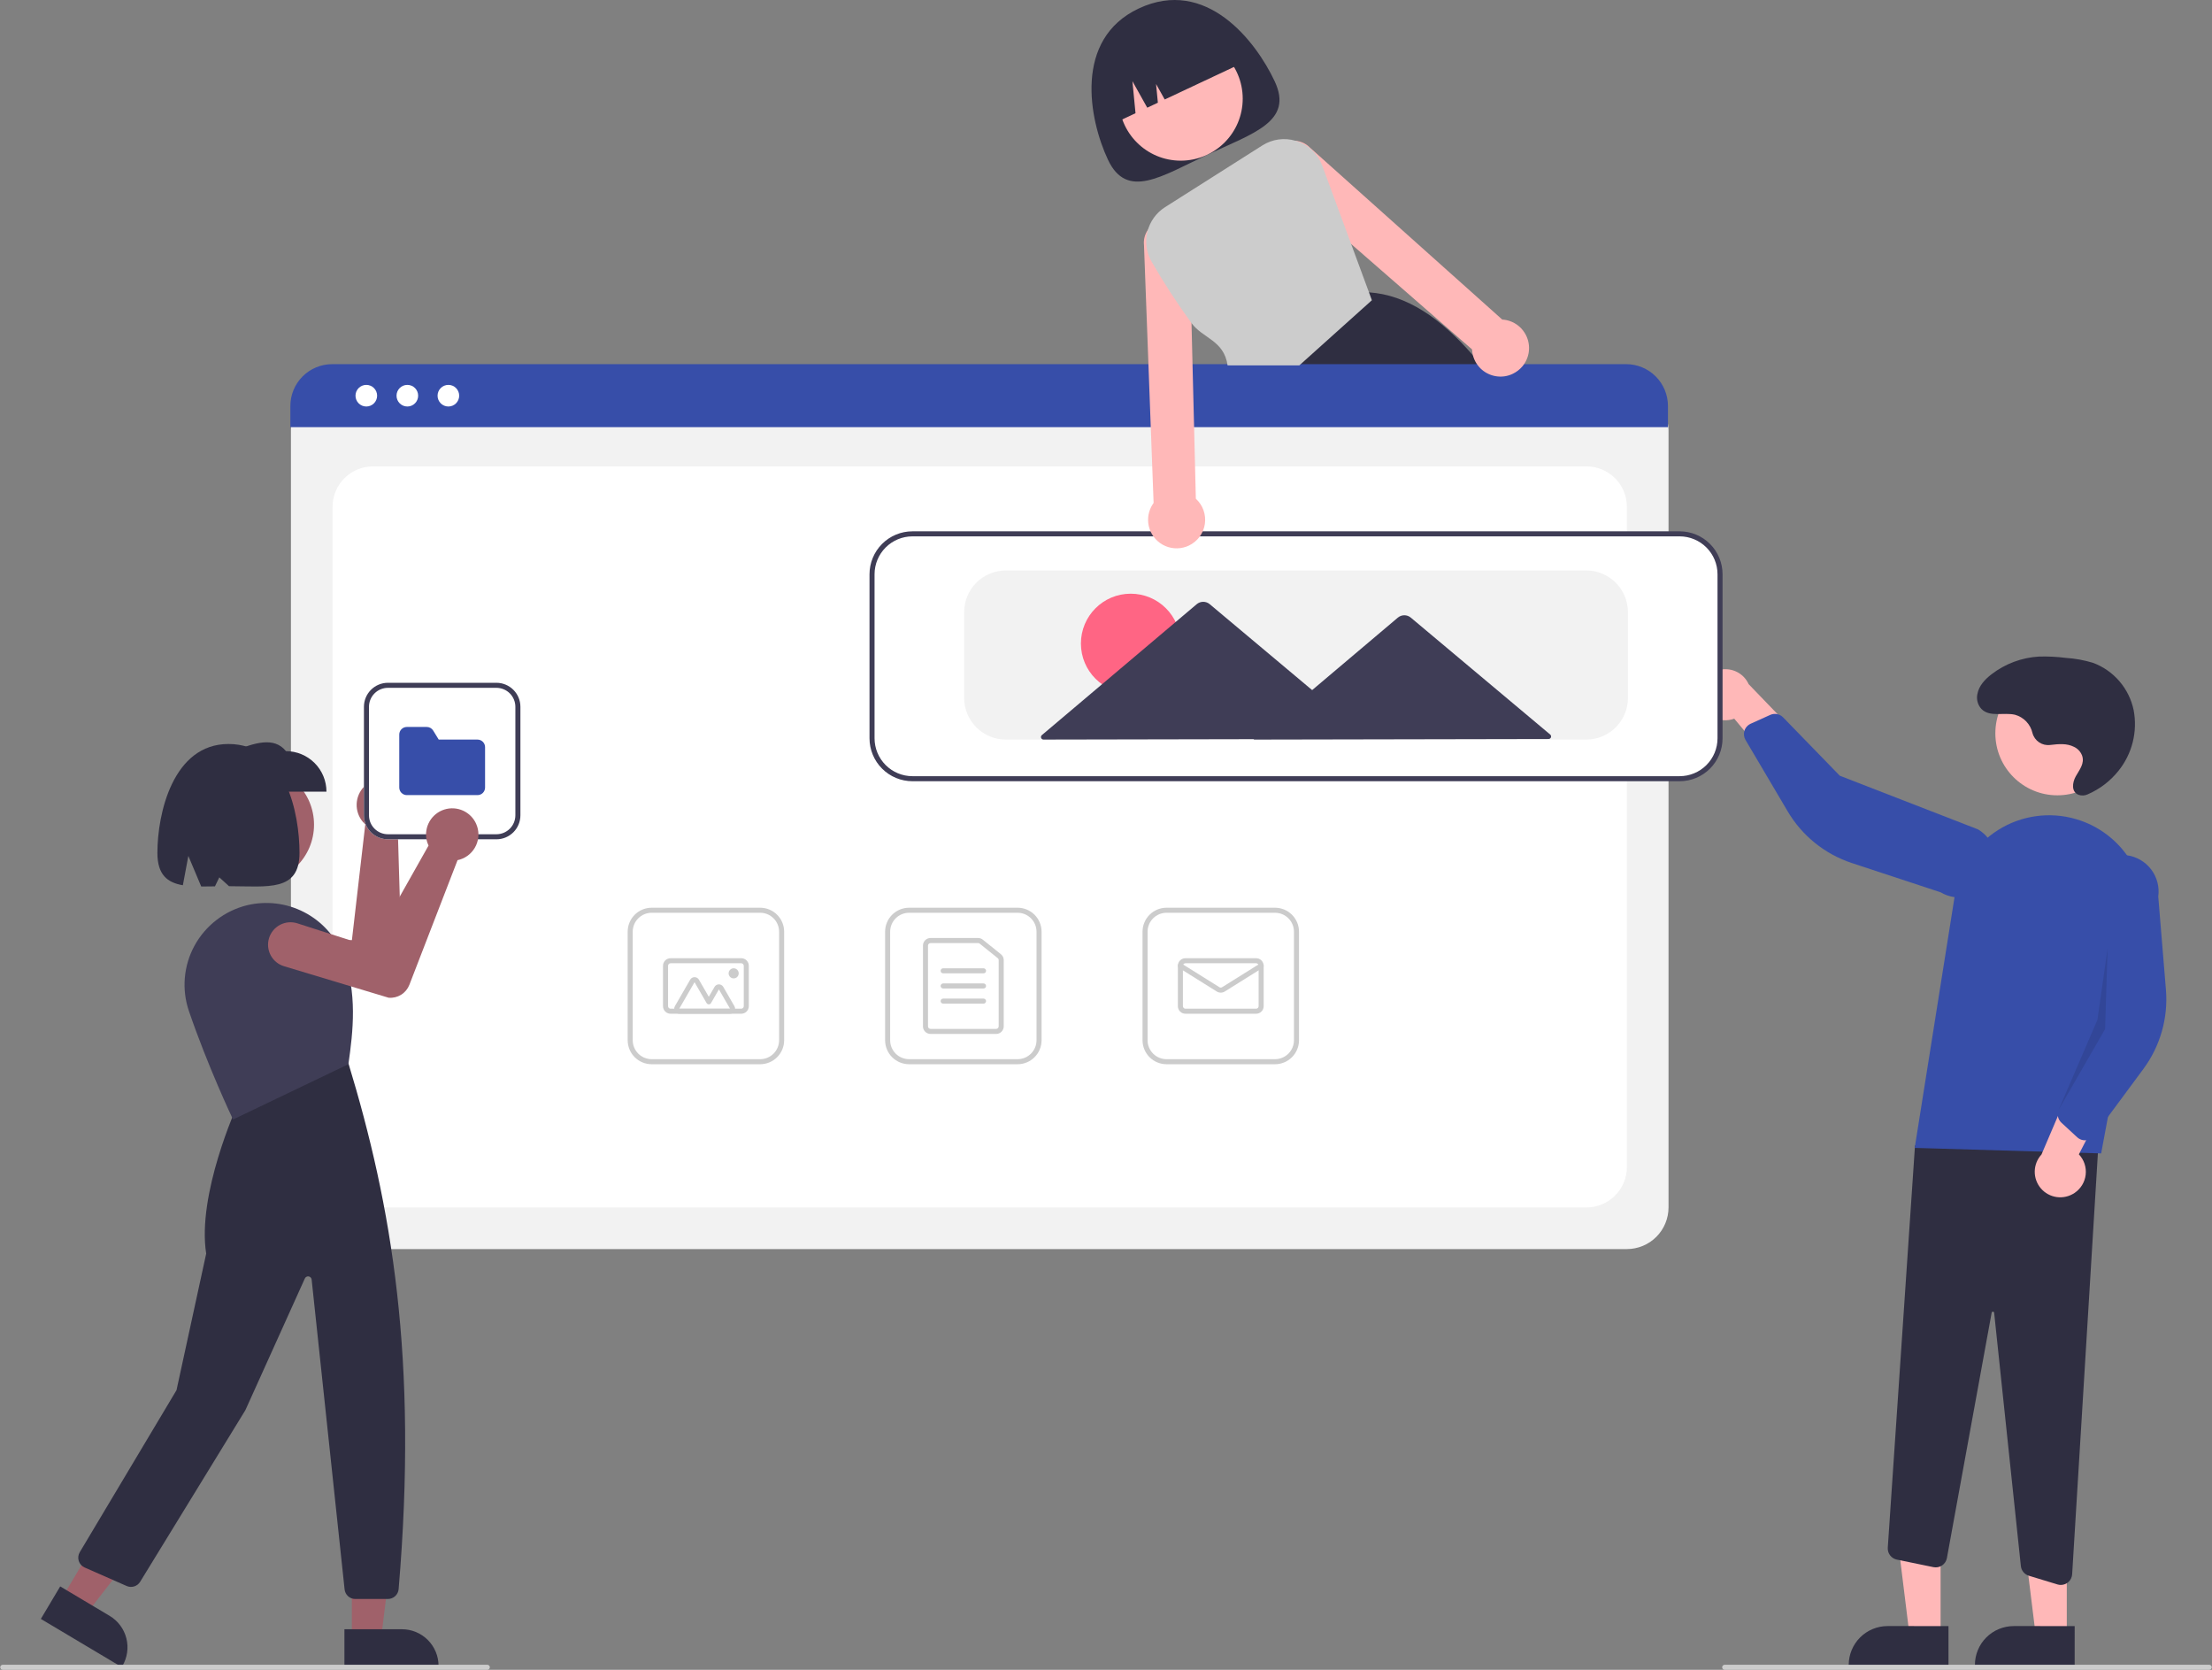 <svg width="424" height="320" viewBox="0 0 424 320" fill="none" xmlns="http://www.w3.org/2000/svg">
<rect x="0" y="0" width="424" height="320" fill="#808080" stroke="none"/>
<g clip-path="url(#clip0_6416_27890)">
<path d="M244.332 15.575C247.969 23.312 240.264 25.504 231.437 29.652C222.611 33.799 216.006 38.332 212.37 30.594C208.734 22.856 205.784 7.497 218.27 1.63C231.186 -4.439 240.696 7.837 244.332 15.575Z" fill="#2F2E41"/>
<path d="M226.325 30.791C232.887 30.791 238.206 25.471 238.206 18.909C238.206 12.347 232.887 7.027 226.325 7.027C219.762 7.027 214.443 12.347 214.443 18.909C214.443 25.471 219.762 30.791 226.325 30.791Z" fill="#FFB8B8"/>
<path d="M285.19 71.603C284.778 71.066 284.367 70.538 283.951 70.026C283.414 69.358 282.874 68.711 282.331 68.086C276.172 60.979 269.622 56.504 262.409 56.025H262.399L262.293 56.016L247.92 70.026L243.034 74.786L243.14 75.047L245.777 81.612H291.972C289.891 78.157 287.627 74.816 285.19 71.603Z" fill="#2F2E41"/>
<path d="M213.404 23.694L217.657 21.696L217.065 15.56L219.909 20.638L221.942 19.682L221.596 16.103L223.256 19.065L238.361 11.967C236.942 8.948 234.382 6.616 231.244 5.484C228.106 4.353 224.647 4.514 221.628 5.932L219.439 6.961C216.419 8.38 214.088 10.94 212.956 14.078C211.824 17.216 211.985 20.675 213.404 23.694Z" fill="#2F2E41"/>
<path d="M311.845 239.37H63.75C61.633 239.368 59.605 238.526 58.108 237.03C56.612 235.533 55.77 233.504 55.768 231.388V82.313C55.769 80.762 56.386 79.276 57.482 78.18C58.578 77.083 60.065 76.467 61.615 76.465H313.878C315.456 76.467 316.968 77.094 318.083 78.209C319.198 79.325 319.826 80.837 319.827 82.414V231.388C319.825 233.504 318.983 235.533 317.487 237.03C315.99 238.526 313.962 239.368 311.845 239.37Z" fill="#F2F2F2"/>
<path d="M71.49 231.388H304.105C306.158 231.388 308.127 230.573 309.578 229.121C311.03 227.67 311.845 225.701 311.845 223.648V97.119C311.845 95.066 311.03 93.098 309.578 91.646C308.127 90.194 306.158 89.379 304.105 89.379H71.49C69.437 89.379 67.468 90.194 66.017 91.646C64.565 93.098 63.75 95.066 63.75 97.119V223.648C63.75 225.701 64.565 227.67 66.017 229.121C67.468 230.573 69.437 231.388 71.49 231.388Z" fill="white"/>
<path d="M319.716 81.855H55.656V77.791C55.659 75.668 56.504 73.633 58.006 72.132C59.508 70.631 61.543 69.787 63.667 69.785H311.705C313.828 69.787 315.864 70.631 317.366 72.132C318.868 73.633 319.713 75.668 319.716 77.791V81.855Z" fill="#374EA9"/>
<path d="M70.215 77.902C71.359 77.902 72.287 76.974 72.287 75.83C72.287 74.686 71.359 73.758 70.215 73.758C69.07 73.758 68.143 74.686 68.143 75.83C68.143 76.974 69.07 77.902 70.215 77.902Z" fill="white"/>
<path d="M78.08 77.902C79.225 77.902 80.152 76.974 80.152 75.83C80.152 74.686 79.225 73.758 78.08 73.758C76.936 73.758 76.008 74.686 76.008 75.83C76.008 76.974 76.936 77.902 78.08 77.902Z" fill="white"/>
<path d="M85.946 77.902C87.09 77.902 88.018 76.974 88.018 75.83C88.018 74.686 87.09 73.758 85.946 73.758C84.801 73.758 83.874 74.686 83.874 75.83C83.874 76.974 84.801 77.902 85.946 77.902Z" fill="white"/>
<path d="M195.056 203.947H174.254C173.035 203.945 171.867 203.461 171.006 202.599C170.144 201.738 169.659 200.569 169.658 199.351V178.549C169.659 177.33 170.144 176.162 171.006 175.301C171.867 174.439 173.035 173.955 174.254 173.953H195.056C196.274 173.955 197.442 174.439 198.304 175.301C199.166 176.162 199.65 177.33 199.652 178.549V199.351C199.65 200.569 199.166 201.738 198.304 202.599C197.442 203.461 196.274 203.945 195.056 203.947ZM174.254 174.921C173.292 174.922 172.37 175.304 171.689 175.985C171.009 176.665 170.627 177.587 170.625 178.549V199.351C170.627 200.313 171.009 201.235 171.689 201.915C172.37 202.596 173.292 202.978 174.254 202.979H195.056C196.018 202.978 196.94 202.596 197.62 201.915C198.3 201.235 198.683 200.313 198.684 199.351V178.549C198.683 177.587 198.3 176.665 197.62 175.985C196.94 175.304 196.018 174.922 195.056 174.921H174.254Z" fill="#CCCCCC"/>
<path d="M190.944 198.141H178.366C177.981 198.141 177.612 197.988 177.34 197.715C177.068 197.443 176.915 197.075 176.915 196.69V181.209C176.915 180.824 177.068 180.455 177.34 180.183C177.612 179.911 177.981 179.758 178.366 179.758H187.48C187.81 179.758 188.131 179.871 188.389 180.078L191.853 182.861C192.022 182.997 192.159 183.169 192.253 183.365C192.347 183.561 192.396 183.775 192.395 183.993V196.69C192.395 197.075 192.242 197.443 191.97 197.715C191.698 197.988 191.329 198.141 190.944 198.141ZM178.366 180.725C178.238 180.726 178.115 180.777 178.024 180.867C177.933 180.958 177.882 181.081 177.882 181.209V196.69C177.882 196.818 177.933 196.941 178.024 197.032C178.115 197.122 178.238 197.173 178.366 197.173H190.944C191.072 197.173 191.195 197.122 191.286 197.032C191.376 196.941 191.427 196.818 191.428 196.69V183.993C191.428 183.92 191.412 183.849 191.38 183.784C191.349 183.718 191.303 183.661 191.247 183.616L187.783 180.832C187.697 180.763 187.59 180.725 187.48 180.725H178.366Z" fill="#CCCCCC"/>
<path d="M188.525 186.53H180.785C180.656 186.53 180.533 186.479 180.442 186.388C180.352 186.298 180.301 186.175 180.301 186.046C180.301 185.918 180.352 185.795 180.442 185.704C180.533 185.613 180.656 185.562 180.785 185.562H188.525C188.653 185.562 188.776 185.613 188.867 185.704C188.958 185.795 189.009 185.918 189.009 186.046C189.009 186.175 188.958 186.298 188.867 186.388C188.776 186.479 188.653 186.53 188.525 186.53Z" fill="#CCCCCC"/>
<path d="M188.525 189.432H180.785C180.656 189.432 180.533 189.381 180.442 189.291C180.352 189.2 180.301 189.077 180.301 188.949C180.301 188.82 180.352 188.697 180.442 188.607C180.533 188.516 180.656 188.465 180.785 188.465H188.525C188.653 188.465 188.776 188.516 188.867 188.607C188.958 188.697 189.009 188.82 189.009 188.949C189.009 189.077 188.958 189.2 188.867 189.291C188.776 189.381 188.653 189.432 188.525 189.432Z" fill="#CCCCCC"/>
<path d="M188.525 192.335H180.785C180.656 192.335 180.533 192.284 180.442 192.193C180.352 192.102 180.301 191.979 180.301 191.851C180.301 191.723 180.352 191.6 180.442 191.509C180.533 191.418 180.656 191.367 180.785 191.367H188.525C188.653 191.367 188.776 191.418 188.867 191.509C188.958 191.6 189.009 191.723 189.009 191.851C189.009 191.979 188.958 192.102 188.867 192.193C188.776 192.284 188.653 192.335 188.525 192.335Z" fill="#CCCCCC"/>
<path d="M244.4 203.947H223.598C222.38 203.945 221.212 203.461 220.35 202.599C219.488 201.738 219.004 200.569 219.002 199.351V178.549C219.004 177.33 219.488 176.162 220.35 175.301C221.212 174.439 222.38 173.955 223.598 173.953H244.4C245.619 173.955 246.787 174.439 247.649 175.301C248.51 176.162 248.995 177.33 248.996 178.549V199.351C248.995 200.569 248.51 201.738 247.649 202.599C246.787 203.461 245.619 203.945 244.4 203.947ZM223.598 174.921C222.636 174.922 221.714 175.304 221.034 175.985C220.354 176.665 219.971 177.587 219.97 178.549V199.351C219.971 200.313 220.354 201.235 221.034 201.915C221.714 202.596 222.636 202.978 223.598 202.979H244.4C245.362 202.978 246.285 202.596 246.965 201.915C247.645 201.235 248.028 200.313 248.029 199.351V178.549C248.028 177.587 247.645 176.665 246.965 175.985C246.285 175.304 245.362 174.922 244.4 174.921H223.598Z" fill="#CCCCCC"/>
<path d="M240.772 194.272H227.226C226.842 194.271 226.473 194.118 226.201 193.846C225.929 193.574 225.776 193.205 225.775 192.821V185.08C225.776 184.695 225.929 184.327 226.201 184.054C226.473 183.782 226.842 183.629 227.226 183.629H240.772C241.157 183.629 241.526 183.782 241.798 184.054C242.07 184.327 242.223 184.695 242.223 185.08V192.821C242.223 193.205 242.07 193.574 241.798 193.846C241.526 194.118 241.157 194.271 240.772 194.272ZM227.226 184.596C227.098 184.597 226.975 184.648 226.885 184.738C226.794 184.829 226.743 184.952 226.743 185.08V192.821C226.743 192.949 226.794 193.072 226.885 193.162C226.975 193.253 227.098 193.304 227.226 193.304H240.772C240.9 193.304 241.023 193.253 241.114 193.162C241.205 193.072 241.256 192.949 241.256 192.821V185.08C241.256 184.952 241.205 184.829 241.114 184.738C241.023 184.648 240.9 184.597 240.772 184.596H227.226Z" fill="#CCCCCC"/>
<path d="M233.999 190.227C233.727 190.228 233.461 190.152 233.23 190.009L226.002 185.491C225.894 185.423 225.817 185.315 225.788 185.19C225.759 185.065 225.781 184.934 225.849 184.825C225.917 184.716 226.026 184.639 226.15 184.61C226.275 184.581 226.407 184.603 226.515 184.671L233.743 189.188C233.82 189.236 233.909 189.261 233.999 189.261C234.09 189.261 234.179 189.236 234.256 189.188L241.483 184.671C241.592 184.603 241.723 184.581 241.848 184.61C241.973 184.639 242.081 184.716 242.149 184.825C242.217 184.934 242.239 185.065 242.21 185.19C242.182 185.315 242.105 185.423 241.996 185.491L234.769 190.009C234.538 190.152 234.271 190.228 233.999 190.227Z" fill="#CCCCCC"/>
<path d="M145.711 203.947H124.909C123.691 203.945 122.523 203.461 121.661 202.599C120.8 201.738 120.315 200.569 120.313 199.351V178.549C120.315 177.33 120.8 176.162 121.661 175.301C122.523 174.439 123.691 173.955 124.909 173.953H145.711C146.93 173.955 148.098 174.439 148.96 175.301C149.821 176.162 150.306 177.33 150.307 178.549V199.351C150.306 200.569 149.821 201.738 148.96 202.599C148.098 203.461 146.93 203.945 145.711 203.947ZM124.909 174.921C123.947 174.922 123.025 175.304 122.345 175.985C121.665 176.665 121.282 177.587 121.281 178.549V199.351C121.282 200.313 121.665 201.235 122.345 201.915C123.025 202.596 123.947 202.978 124.909 202.979H145.711C146.673 202.978 147.596 202.596 148.276 201.915C148.956 201.235 149.339 200.313 149.34 199.351V178.549C149.339 177.587 148.956 176.665 148.276 175.985C147.596 175.304 146.673 174.922 145.711 174.921H124.909Z" fill="#CCCCCC"/>
<path d="M142.083 194.272H128.537C128.153 194.271 127.784 194.118 127.512 193.846C127.24 193.574 127.087 193.205 127.086 192.821V185.08C127.087 184.695 127.24 184.327 127.512 184.054C127.784 183.782 128.153 183.629 128.537 183.629H142.083C142.468 183.629 142.837 183.782 143.109 184.054C143.381 184.327 143.534 184.695 143.534 185.08V192.821C143.534 193.205 143.381 193.574 143.109 193.846C142.837 194.118 142.468 194.271 142.083 194.272ZM128.537 184.596C128.409 184.597 128.286 184.648 128.196 184.738C128.105 184.829 128.054 184.952 128.054 185.08V192.821C128.054 192.949 128.105 193.072 128.196 193.162C128.286 193.253 128.409 193.304 128.537 193.304H142.083C142.211 193.304 142.334 193.253 142.425 193.162C142.516 193.072 142.567 192.949 142.567 192.821V185.08C142.567 184.952 142.516 184.829 142.425 184.738C142.334 184.648 142.211 184.597 142.083 184.596H128.537Z" fill="#CCCCCC"/>
<path d="M139.936 194.272H130.201C130.031 194.273 129.864 194.228 129.717 194.143C129.57 194.058 129.448 193.936 129.363 193.789C129.278 193.642 129.233 193.475 129.233 193.305C129.233 193.135 129.278 192.968 129.363 192.821L132.295 187.742C132.38 187.594 132.502 187.472 132.649 187.387C132.797 187.303 132.963 187.258 133.133 187.258C133.303 187.258 133.47 187.303 133.617 187.387C133.764 187.472 133.886 187.594 133.971 187.742L135.865 191.022L136.962 189.122C137.047 188.974 137.17 188.852 137.317 188.767C137.464 188.682 137.631 188.638 137.8 188.638C137.97 188.638 138.137 188.682 138.284 188.767C138.431 188.852 138.553 188.974 138.638 189.122L140.774 192.821C140.859 192.968 140.904 193.135 140.904 193.305C140.904 193.475 140.859 193.642 140.774 193.789C140.689 193.936 140.567 194.058 140.42 194.143C140.273 194.228 140.106 194.272 139.936 194.272ZM139.936 193.305L137.8 189.605L136.284 192.232C136.242 192.305 136.181 192.366 136.107 192.409C136.034 192.451 135.95 192.473 135.865 192.473C135.78 192.473 135.697 192.451 135.623 192.409C135.55 192.366 135.489 192.305 135.446 192.232L133.133 188.225L130.201 193.305H139.936Z" fill="#CCCCCC"/>
<path d="M140.632 187.498C141.166 187.498 141.599 187.064 141.599 186.53C141.599 185.996 141.166 185.562 140.632 185.562C140.097 185.562 139.664 185.996 139.664 186.53C139.664 187.064 140.097 187.498 140.632 187.498Z" fill="#CCCCCC"/>
<path d="M371.977 313.557L366.046 313.556L363.225 290.68L371.978 290.68L371.977 313.557Z" fill="#FFB8B8"/>
<path d="M373.49 319.303L354.366 319.302V319.061C354.366 318.083 354.558 317.115 354.933 316.212C355.307 315.309 355.855 314.488 356.546 313.797C357.237 313.106 358.058 312.558 358.961 312.184C359.864 311.81 360.832 311.617 361.809 311.617H361.81L373.49 311.618L373.49 319.303Z" fill="#2F2E41"/>
<path d="M396.166 313.557L390.235 313.556L387.414 290.68L396.167 290.68L396.166 313.557Z" fill="#FFB8B8"/>
<path d="M397.678 319.303L378.555 319.302V319.061C378.555 318.083 378.747 317.115 379.121 316.212C379.495 315.309 380.044 314.488 380.735 313.797C381.426 313.106 382.247 312.558 383.15 312.184C384.053 311.81 385.021 311.617 385.998 311.617H385.999L397.679 311.618L397.678 319.303Z" fill="#2F2E41"/>
<path d="M394.388 303.64L388.895 301.969C388.485 301.845 388.122 301.603 387.849 301.273C387.577 300.943 387.408 300.54 387.363 300.114L382.242 251.58C382.238 251.521 382.212 251.466 382.169 251.426C382.126 251.386 382.069 251.363 382.011 251.363C381.952 251.358 381.893 251.375 381.847 251.412C381.801 251.449 381.771 251.503 381.764 251.561L373.186 298.583C373.134 298.869 373.025 299.141 372.867 299.383C372.708 299.626 372.502 299.835 372.262 299.997C372.022 300.159 371.751 300.272 371.467 300.328C371.182 300.384 370.889 300.383 370.605 300.325L363.585 298.879C363.07 298.771 362.611 298.481 362.293 298.062C361.975 297.644 361.818 297.124 361.852 296.599L367.07 219.529L402.452 215.711L397.194 301.69C397.16 302.242 396.917 302.761 396.514 303.141C396.111 303.521 395.579 303.733 395.025 303.735C394.809 303.735 394.594 303.703 394.388 303.64Z" fill="#2F2E41"/>
<path d="M394.354 152.412C400.916 152.412 406.236 147.092 406.236 140.53C406.236 133.968 400.916 128.648 394.354 128.648C387.792 128.648 382.472 133.968 382.472 140.53C382.472 147.092 387.792 152.412 394.354 152.412Z" fill="#FFB8B8"/>
<path d="M367.016 219.98L374.687 171.676C375.095 169.107 376.045 166.655 377.475 164.483C378.904 162.31 380.78 160.467 382.977 159.076C385.174 157.685 387.642 156.777 390.217 156.414C392.792 156.051 395.415 156.24 397.911 156.969C402.275 158.232 406.012 161.076 408.392 164.946C410.771 168.816 411.623 173.434 410.78 177.898L402.753 221.037L367.016 219.98Z" fill="#374EA9"/>
<path d="M397.635 228.623C398.228 228.231 398.728 227.714 399.1 227.108C399.472 226.502 399.707 225.821 399.787 225.115C399.868 224.408 399.793 223.693 399.567 223.018C399.341 222.344 398.97 221.727 398.48 221.212L406.412 205.852L397.479 206.805L391.316 221.245C390.505 222.126 390.045 223.273 390.023 224.47C390.001 225.668 390.419 226.831 391.198 227.741C391.977 228.65 393.062 229.242 394.249 229.405C395.435 229.568 396.64 229.289 397.635 228.623Z" fill="#FFB8B8"/>
<path d="M399.333 218.501C398.894 218.439 398.485 218.245 398.159 217.944L395.124 215.14C394.797 214.836 394.57 214.438 394.476 214.001C394.381 213.563 394.423 213.108 394.596 212.695L400.661 198.318L399.801 169.911C399.925 168.998 400.227 168.118 400.691 167.322C401.155 166.526 401.771 165.829 402.505 165.271C403.238 164.713 404.074 164.305 404.966 164.071C405.857 163.836 406.785 163.78 407.698 163.904C408.611 164.029 409.491 164.332 410.287 164.797C411.083 165.261 411.779 165.878 412.336 166.612C412.893 167.346 413.3 168.183 413.534 169.074C413.768 169.965 413.824 170.894 413.698 171.807L415.169 189.664C415.617 195.084 414.08 200.481 410.846 204.853L401.387 217.64C401.205 217.886 400.973 218.091 400.707 218.241C400.441 218.391 400.146 218.484 399.841 218.513C399.672 218.529 399.501 218.525 399.333 218.501Z" fill="#374EA9"/>
<path d="M325.93 134.055C326.06 134.754 326.341 135.416 326.754 135.995C327.167 136.574 327.702 137.055 328.322 137.405C328.941 137.755 329.629 137.964 330.338 138.019C331.047 138.074 331.76 137.973 332.426 137.723L343.478 151.016L346.083 142.418L335.188 131.113C334.693 130.023 333.816 129.151 332.722 128.665C331.628 128.178 330.394 128.109 329.253 128.472C328.111 128.834 327.143 129.603 326.531 130.632C325.918 131.661 325.705 132.879 325.93 134.055Z" fill="#FFB8B8"/>
<path d="M334.588 139.565C334.816 139.185 335.154 138.884 335.558 138.701L339.324 137C339.732 136.817 340.186 136.763 340.626 136.847C341.065 136.93 341.469 137.147 341.781 137.467L352.655 148.658L379.15 158.941C379.942 159.411 380.635 160.032 381.187 160.77C381.74 161.508 382.142 162.347 382.37 163.24C382.598 164.133 382.647 165.062 382.516 165.974C382.384 166.887 382.074 167.764 381.604 168.556C381.133 169.349 380.511 170.04 379.772 170.592C379.034 171.144 378.194 171.545 377.301 171.771C376.408 171.998 375.478 172.047 374.566 171.914C373.654 171.782 372.777 171.471 371.985 170.999L354.968 165.392C349.803 163.69 345.432 160.171 342.667 155.488L334.58 141.792C334.424 141.529 334.326 141.236 334.292 140.932C334.257 140.628 334.287 140.32 334.379 140.029C334.43 139.867 334.5 139.711 334.588 139.565Z" fill="#374EA9"/>
<path opacity="0.1" d="M403.992 181.73L403.508 197.211L394.596 212.697L402.037 195.439L403.992 181.73Z" fill="black"/>
<path d="M392.993 142.763C392.247 142.86 391.49 142.683 390.865 142.265C390.239 141.846 389.787 141.215 389.592 140.488C389.403 139.652 388.991 138.883 388.398 138.263C387.806 137.643 387.056 137.196 386.229 136.97C384.049 136.472 381.386 137.498 379.788 135.846C379.446 135.469 379.199 135.016 379.067 134.525C378.934 134.034 378.92 133.518 379.026 133.02C379.32 131.415 380.468 130.203 381.718 129.233C384.347 127.202 387.528 126.013 390.844 125.822C392.561 125.773 394.279 125.858 395.982 126.078C397.766 126.19 399.53 126.513 401.238 127.038C403.184 127.773 404.913 128.986 406.266 130.565C407.619 132.145 408.552 134.04 408.979 136.075C409.37 138.117 409.31 140.219 408.803 142.236C408.297 144.252 407.357 146.133 406.049 147.749C404.483 149.699 402.463 151.237 400.166 152.228C399.619 152.486 398.992 152.518 398.421 152.316C396.991 151.748 397.225 149.975 397.877 148.793C398.575 147.528 399.649 146.304 399.088 144.764C398.806 144.05 398.266 143.469 397.575 143.136C396.153 142.41 394.562 142.582 393.033 142.759L392.993 142.763Z" fill="#2F2E41"/>
<path d="M321.96 149.472H174.894C172.778 149.469 170.749 148.628 169.252 147.131C167.756 145.635 166.914 143.606 166.912 141.49V110.045C166.914 107.928 167.756 105.9 169.252 104.403C170.749 102.907 172.778 102.065 174.894 102.062H321.96C324.076 102.065 326.105 102.907 327.601 104.403C329.098 105.9 329.939 107.928 329.942 110.045V141.49C329.939 143.606 329.098 145.635 327.601 147.131C326.105 148.628 324.076 149.469 321.96 149.472Z" fill="white"/>
<path d="M321.959 149.713H174.894C172.713 149.711 170.623 148.844 169.081 147.302C167.539 145.76 166.672 143.67 166.669 141.489V110.044C166.672 107.864 167.539 105.774 169.081 104.232C170.623 102.69 172.713 101.823 174.894 101.82H321.959C324.14 101.823 326.23 102.69 327.772 104.232C329.314 105.774 330.181 107.864 330.183 110.044V141.489C330.181 143.67 329.314 145.76 327.772 147.302C326.23 148.844 324.14 149.711 321.959 149.713ZM174.894 102.788C172.97 102.79 171.125 103.555 169.765 104.916C168.404 106.276 167.639 108.12 167.637 110.044V141.489C167.639 143.413 168.404 145.258 169.765 146.618C171.125 147.978 172.97 148.744 174.894 148.746H321.959C323.883 148.744 325.728 147.978 327.088 146.618C328.449 145.258 329.214 143.413 329.216 141.489V110.044C329.214 108.12 328.449 106.276 327.088 104.916C325.728 103.555 323.883 102.79 321.959 102.788H174.894Z" fill="#3F3D56"/>
<path d="M304.06 141.733H192.793C190.677 141.73 188.648 140.889 187.151 139.392C185.655 137.896 184.813 135.867 184.811 133.751V117.302C184.813 115.186 185.655 113.157 187.151 111.661C188.648 110.164 190.677 109.323 192.793 109.32H304.06C306.176 109.323 308.205 110.164 309.702 111.661C311.198 113.157 312.04 115.186 312.042 117.302V133.751C312.04 135.867 311.198 137.896 309.702 139.392C308.205 140.889 306.176 141.73 304.06 141.733Z" fill="#F2F2F2"/>
<path d="M216.737 132.865C222.009 132.865 226.283 128.591 226.283 123.319C226.283 118.047 222.009 113.773 216.737 113.773C211.465 113.773 207.191 118.047 207.191 123.319C207.191 128.591 211.465 132.865 216.737 132.865Z" fill="#FF6584"/>
<path d="M297.146 140.767L283.671 129.466L270.43 118.361C270.08 118.068 269.639 117.907 269.183 117.908C268.726 117.909 268.285 118.071 267.937 118.365L254.738 129.522L251.514 132.247L246.653 128.17L231.88 115.781C231.531 115.487 231.089 115.327 230.633 115.328C230.177 115.329 229.736 115.491 229.388 115.785L214.663 128.232L199.706 140.874C199.63 140.939 199.576 141.024 199.551 141.12C199.525 141.216 199.53 141.318 199.564 141.411C199.599 141.504 199.661 141.584 199.742 141.641C199.823 141.698 199.92 141.728 200.019 141.728L230.684 141.669L240.39 141.65L240.295 141.73L269.228 141.674L296.836 141.621C296.935 141.621 297.032 141.59 297.113 141.533C297.194 141.476 297.256 141.396 297.29 141.303C297.323 141.209 297.328 141.108 297.302 141.012C297.276 140.916 297.222 140.831 297.146 140.767Z" fill="#3F3D56"/>
<path d="M423.473 319.999H330.589C330.461 319.999 330.338 319.948 330.247 319.857C330.156 319.766 330.105 319.643 330.105 319.515C330.105 319.387 330.156 319.264 330.247 319.173C330.338 319.082 330.461 319.031 330.589 319.031H423.473C423.601 319.031 423.724 319.082 423.815 319.173C423.906 319.264 423.957 319.387 423.957 319.515C423.957 319.643 423.906 319.766 423.815 319.857C423.724 319.948 423.601 319.999 423.473 319.999Z" fill="#CCCCCC"/>
<path d="M292.267 63.814C291.881 63.186 291.371 62.643 290.768 62.219C290.165 61.795 289.481 61.498 288.76 61.346C288.496 61.291 288.227 61.257 287.957 61.245L251.098 28.29C250.374 27.546 249.409 27.085 248.375 26.989C248.171 26.966 247.965 26.959 247.761 26.97C246.91 27.008 246.089 27.294 245.399 27.792C244.708 28.289 244.177 28.977 243.871 29.772C243.565 30.566 243.498 31.433 243.676 32.265C243.855 33.097 244.272 33.859 244.877 34.459L258.989 46.761L282.161 66.958C282.18 67.338 282.237 67.716 282.331 68.085C282.608 69.155 283.204 70.115 284.039 70.838C284.875 71.561 285.91 72.013 287.009 72.134C288.01 72.251 289.025 72.084 289.936 71.651C290.658 71.313 291.298 70.823 291.813 70.214C291.866 70.151 291.914 70.093 291.963 70.025C292.639 69.144 293.031 68.077 293.085 66.967C293.139 65.857 292.854 64.757 292.267 63.814Z" fill="#FFB8B8"/>
<path d="M229.222 95.574L228.879 81.612L228.589 70.026L228.39 61.918L227.998 46.114C227.921 45.267 227.599 44.462 227.071 43.796C226.544 43.13 225.833 42.632 225.028 42.362C224.222 42.093 223.355 42.064 222.533 42.279C221.711 42.494 220.969 42.944 220.398 43.574C220.264 43.718 220.143 43.873 220.036 44.038C219.44 44.891 219.172 45.93 219.281 46.965L220.142 70.026L220.573 81.612L221.124 96.392C220.965 96.609 220.821 96.837 220.694 97.074C220.35 97.726 220.142 98.442 220.083 99.177C220.024 99.912 220.115 100.651 220.35 101.35C220.596 102.083 220.994 102.756 221.519 103.324C222.043 103.892 222.682 104.342 223.393 104.645C224.104 104.948 224.872 105.097 225.645 105.082C226.418 105.067 227.179 104.888 227.877 104.558C228.689 104.174 229.394 103.596 229.929 102.875C230.465 102.154 230.814 101.313 230.947 100.425C231.08 99.537 230.992 98.63 230.692 97.784C230.391 96.938 229.886 96.179 229.222 95.574Z" fill="#FFB8B8"/>
<path d="M262.409 56.025L258.989 46.761L253.454 31.755C253.055 30.663 252.415 29.675 251.582 28.864C250.748 28.054 249.743 27.441 248.641 27.072C248.554 27.043 248.462 27.014 248.375 26.99C247.307 26.666 246.182 26.576 245.076 26.728C243.97 26.88 242.911 27.27 241.97 27.87L223.33 39.693C221.623 40.774 220.403 42.475 219.927 44.439C219.451 46.402 219.757 48.474 220.781 50.215C223.112 54.246 225.652 58.152 228.39 61.918C230.563 64.874 234.607 65.188 235.308 70.026H249.052L262.965 57.535L262.409 56.025Z" fill="#CCCCCC"/>
<path d="M48.984 169.248C55.175 169.248 60.193 164.229 60.193 158.038C60.193 151.847 55.175 146.828 48.984 146.828C42.793 146.828 37.774 151.847 37.774 158.038C37.774 164.229 42.793 169.248 48.984 169.248Z" fill="#A0616A"/>
<path d="M76.504 150.321C76.614 150.409 76.721 150.502 76.825 150.601C77.34 151.086 77.747 151.674 78.018 152.327C78.29 152.981 78.421 153.684 78.402 154.391C78.383 155.098 78.214 155.794 77.908 156.431C77.601 157.069 77.164 157.635 76.623 158.091C76.497 158.197 76.366 158.296 76.23 158.388L76.988 184.001C77.01 184.84 76.76 185.663 76.277 186.348C75.794 187.034 75.103 187.545 74.306 187.807L74.26 187.817L53.463 190.032C52.898 190.092 52.326 190.039 51.781 189.877C51.236 189.715 50.728 189.447 50.288 189.087C49.847 188.728 49.482 188.285 49.213 187.784C48.945 187.283 48.778 186.733 48.723 186.167C48.668 185.602 48.726 185.03 48.893 184.487C49.06 183.943 49.333 183.438 49.696 183.001C50.059 182.563 50.505 182.202 51.009 181.938C51.513 181.674 52.063 181.513 52.63 181.463L67.455 180.157L70.018 157.976C69.851 157.827 69.694 157.667 69.548 157.497C68.745 156.545 68.323 155.329 68.365 154.084C68.408 152.84 68.912 151.655 69.778 150.761C70.645 149.867 71.814 149.326 73.056 149.245C74.299 149.164 75.528 149.547 76.504 150.321Z" fill="#A0616A"/>
<path d="M67.446 314.051H73.042L75.704 292.469H67.445L67.446 314.051Z" fill="#A0616A"/>
<path d="M66.019 312.223L77.038 312.223C77.96 312.223 78.874 312.404 79.726 312.757C80.578 313.11 81.352 313.627 82.004 314.279C82.656 314.931 83.174 315.706 83.527 316.558C83.88 317.41 84.061 318.323 84.061 319.245V319.473L66.019 319.474L66.019 312.223Z" fill="#2F2E41"/>
<path d="M11.831 306.314L16.639 309.176L29.968 291.994L22.872 287.77L11.831 306.314Z" fill="#A0616A"/>
<path d="M11.539 304.016L21.007 309.653C21.8 310.125 22.492 310.748 23.043 311.487C23.595 312.226 23.995 313.067 24.222 313.961C24.449 314.855 24.497 315.785 24.364 316.697C24.232 317.61 23.921 318.487 23.449 319.28L23.332 319.476L7.83 310.246L11.539 304.016Z" fill="#2F2E41"/>
<path d="M74.362 306.426H68.096C67.589 306.427 67.099 306.239 66.722 305.9C66.345 305.561 66.107 305.094 66.054 304.589L59.737 245.212C59.721 245.063 59.657 244.923 59.553 244.814C59.45 244.705 59.313 244.633 59.165 244.609C59.017 244.585 58.864 244.611 58.732 244.682C58.6 244.753 58.495 244.866 58.433 245.003L47.037 270.236L26.862 303.133C26.601 303.555 26.197 303.869 25.724 304.017C25.25 304.165 24.739 304.137 24.284 303.939L16.225 300.393C15.958 300.276 15.72 300.103 15.525 299.887C15.33 299.67 15.184 299.415 15.095 299.137C15.007 298.86 14.978 298.567 15.012 298.278C15.045 297.988 15.139 297.709 15.289 297.459L33.835 266.405L39.523 240.241C37.734 228.894 45.403 212.024 45.481 211.855L45.519 211.772L66.644 203.516L66.75 203.645C75.081 230.985 80.157 260.407 76.409 304.544C76.363 305.056 76.128 305.532 75.749 305.88C75.371 306.228 74.876 306.423 74.362 306.426Z" fill="#2F2E41"/>
<path d="M44.668 214.539L44.57 214.332C44.523 214.233 39.825 204.326 36.204 193.738C35.508 191.69 35.245 189.52 35.432 187.365C35.618 185.211 36.25 183.118 37.287 181.221C38.338 179.303 39.775 177.625 41.509 176.293C43.242 174.96 45.233 174.001 47.356 173.478C51.041 172.595 54.921 173.065 58.289 174.803C61.657 176.541 64.288 179.43 65.704 182.946C68.576 190.128 67.661 197.795 66.799 203.824L66.782 203.945L66.672 203.997L44.668 214.539Z" fill="#3F3D56"/>
<path d="M62.575 151.707H44.776V143.948C48.682 142.396 52.505 141.076 54.816 143.948C56.874 143.948 58.848 144.766 60.303 146.221C61.758 147.676 62.575 149.65 62.575 151.707Z" fill="#2F2E41"/>
<path d="M43.79 142.578C33.149 142.578 30.171 155.916 30.171 163.441C30.171 167.637 32.069 169.138 35.051 169.646L36.104 164.029L38.571 169.888C39.408 169.892 40.288 169.876 41.201 169.859L42.037 168.137L43.902 169.828C51.372 169.839 57.409 170.928 57.409 163.441C57.409 155.916 54.797 142.578 43.79 142.578Z" fill="#2F2E41"/>
<path d="M93.411 319.999H0.527C0.399 319.999 0.276 319.948 0.185 319.857C0.094 319.766 0.043 319.643 0.043 319.515C0.043 319.387 0.094 319.264 0.185 319.173C0.276 319.082 0.399 319.031 0.527 319.031H93.411C93.539 319.031 93.662 319.082 93.753 319.173C93.844 319.264 93.895 319.387 93.895 319.515C93.895 319.643 93.844 319.766 93.753 319.857C93.662 319.948 93.539 319.999 93.411 319.999Z" fill="#CCCCCC"/>
<path d="M95.157 160.841H74.355C73.137 160.84 71.969 160.355 71.107 159.494C70.246 158.632 69.761 157.464 69.76 156.246V135.443C69.761 134.225 70.246 133.057 71.107 132.195C71.969 131.334 73.137 130.849 74.355 130.848H95.157C96.376 130.849 97.544 131.334 98.406 132.195C99.267 133.057 99.752 134.225 99.753 135.443V156.246C99.752 157.464 99.267 158.632 98.406 159.494C97.544 160.355 96.376 160.84 95.157 160.841Z" fill="white"/>
<path d="M95.157 160.841H74.355C73.137 160.84 71.969 160.355 71.107 159.494C70.246 158.632 69.761 157.464 69.76 156.246V135.443C69.761 134.225 70.246 133.057 71.107 132.195C71.969 131.334 73.137 130.849 74.355 130.848H95.157C96.376 130.849 97.544 131.334 98.406 132.195C99.267 133.057 99.752 134.225 99.753 135.443V156.246C99.752 157.464 99.267 158.632 98.406 159.494C97.544 160.355 96.376 160.84 95.157 160.841ZM74.355 131.815C73.393 131.816 72.471 132.199 71.791 132.879C71.111 133.559 70.728 134.482 70.727 135.443V156.246C70.728 157.207 71.111 158.13 71.791 158.81C72.471 159.49 73.393 159.873 74.355 159.874H95.157C96.119 159.873 97.042 159.49 97.722 158.81C98.402 158.13 98.785 157.207 98.786 156.246V135.443C98.785 134.482 98.402 133.559 97.722 132.879C97.042 132.199 96.119 131.816 95.157 131.815H74.355Z" fill="#3F3D56"/>
<path d="M91.529 152.374H77.984C77.599 152.374 77.23 152.221 76.958 151.949C76.686 151.677 76.533 151.308 76.532 150.923V140.764C76.533 140.379 76.686 140.01 76.958 139.738C77.23 139.466 77.599 139.313 77.984 139.313H81.797C82.045 139.312 82.289 139.375 82.505 139.496C82.722 139.617 82.904 139.791 83.033 140.003L84.096 141.731H91.529C91.914 141.732 92.283 141.885 92.555 142.157C92.827 142.429 92.98 142.798 92.98 143.183V150.923C92.98 151.308 92.827 151.677 92.555 151.949C92.283 152.221 91.914 152.374 91.529 152.374Z" fill="#374EA9"/>
<path d="M91.089 157.508C91.156 157.632 91.219 157.759 91.276 157.89C91.563 158.537 91.709 159.237 91.706 159.945C91.703 160.652 91.55 161.351 91.258 161.995C90.966 162.64 90.541 163.215 90.012 163.684C89.482 164.153 88.859 164.504 88.184 164.715C88.026 164.764 87.867 164.804 87.706 164.836L78.466 188.737C78.16 189.518 77.611 190.18 76.9 190.624C76.189 191.068 75.353 191.272 74.517 191.203L74.47 191.195L54.444 185.166C53.899 185.002 53.393 184.732 52.953 184.371C52.514 184.01 52.15 183.566 51.883 183.064C51.617 182.561 51.452 182.011 51.399 181.445C51.346 180.879 51.406 180.308 51.574 179.765C51.743 179.222 52.018 178.718 52.383 178.282C52.748 177.846 53.195 177.486 53.7 177.224C54.205 176.962 54.756 176.802 55.323 176.754C55.889 176.706 56.46 176.771 57.001 176.945L71.171 181.494L82.141 162.046C82.044 161.844 81.961 161.636 81.894 161.422C81.522 160.233 81.606 158.949 82.128 157.818C82.65 156.688 83.574 155.791 84.72 155.304C85.866 154.816 87.152 154.771 88.329 155.179C89.506 155.586 90.489 156.416 91.089 157.508Z" fill="#A0616A"/>
</g>
<defs>
<clipPath id="clip0_6416_27890">
<rect width="423.913" height="320" fill="white" transform="translate(0.043)"/>
</clipPath>
</defs>
</svg>
